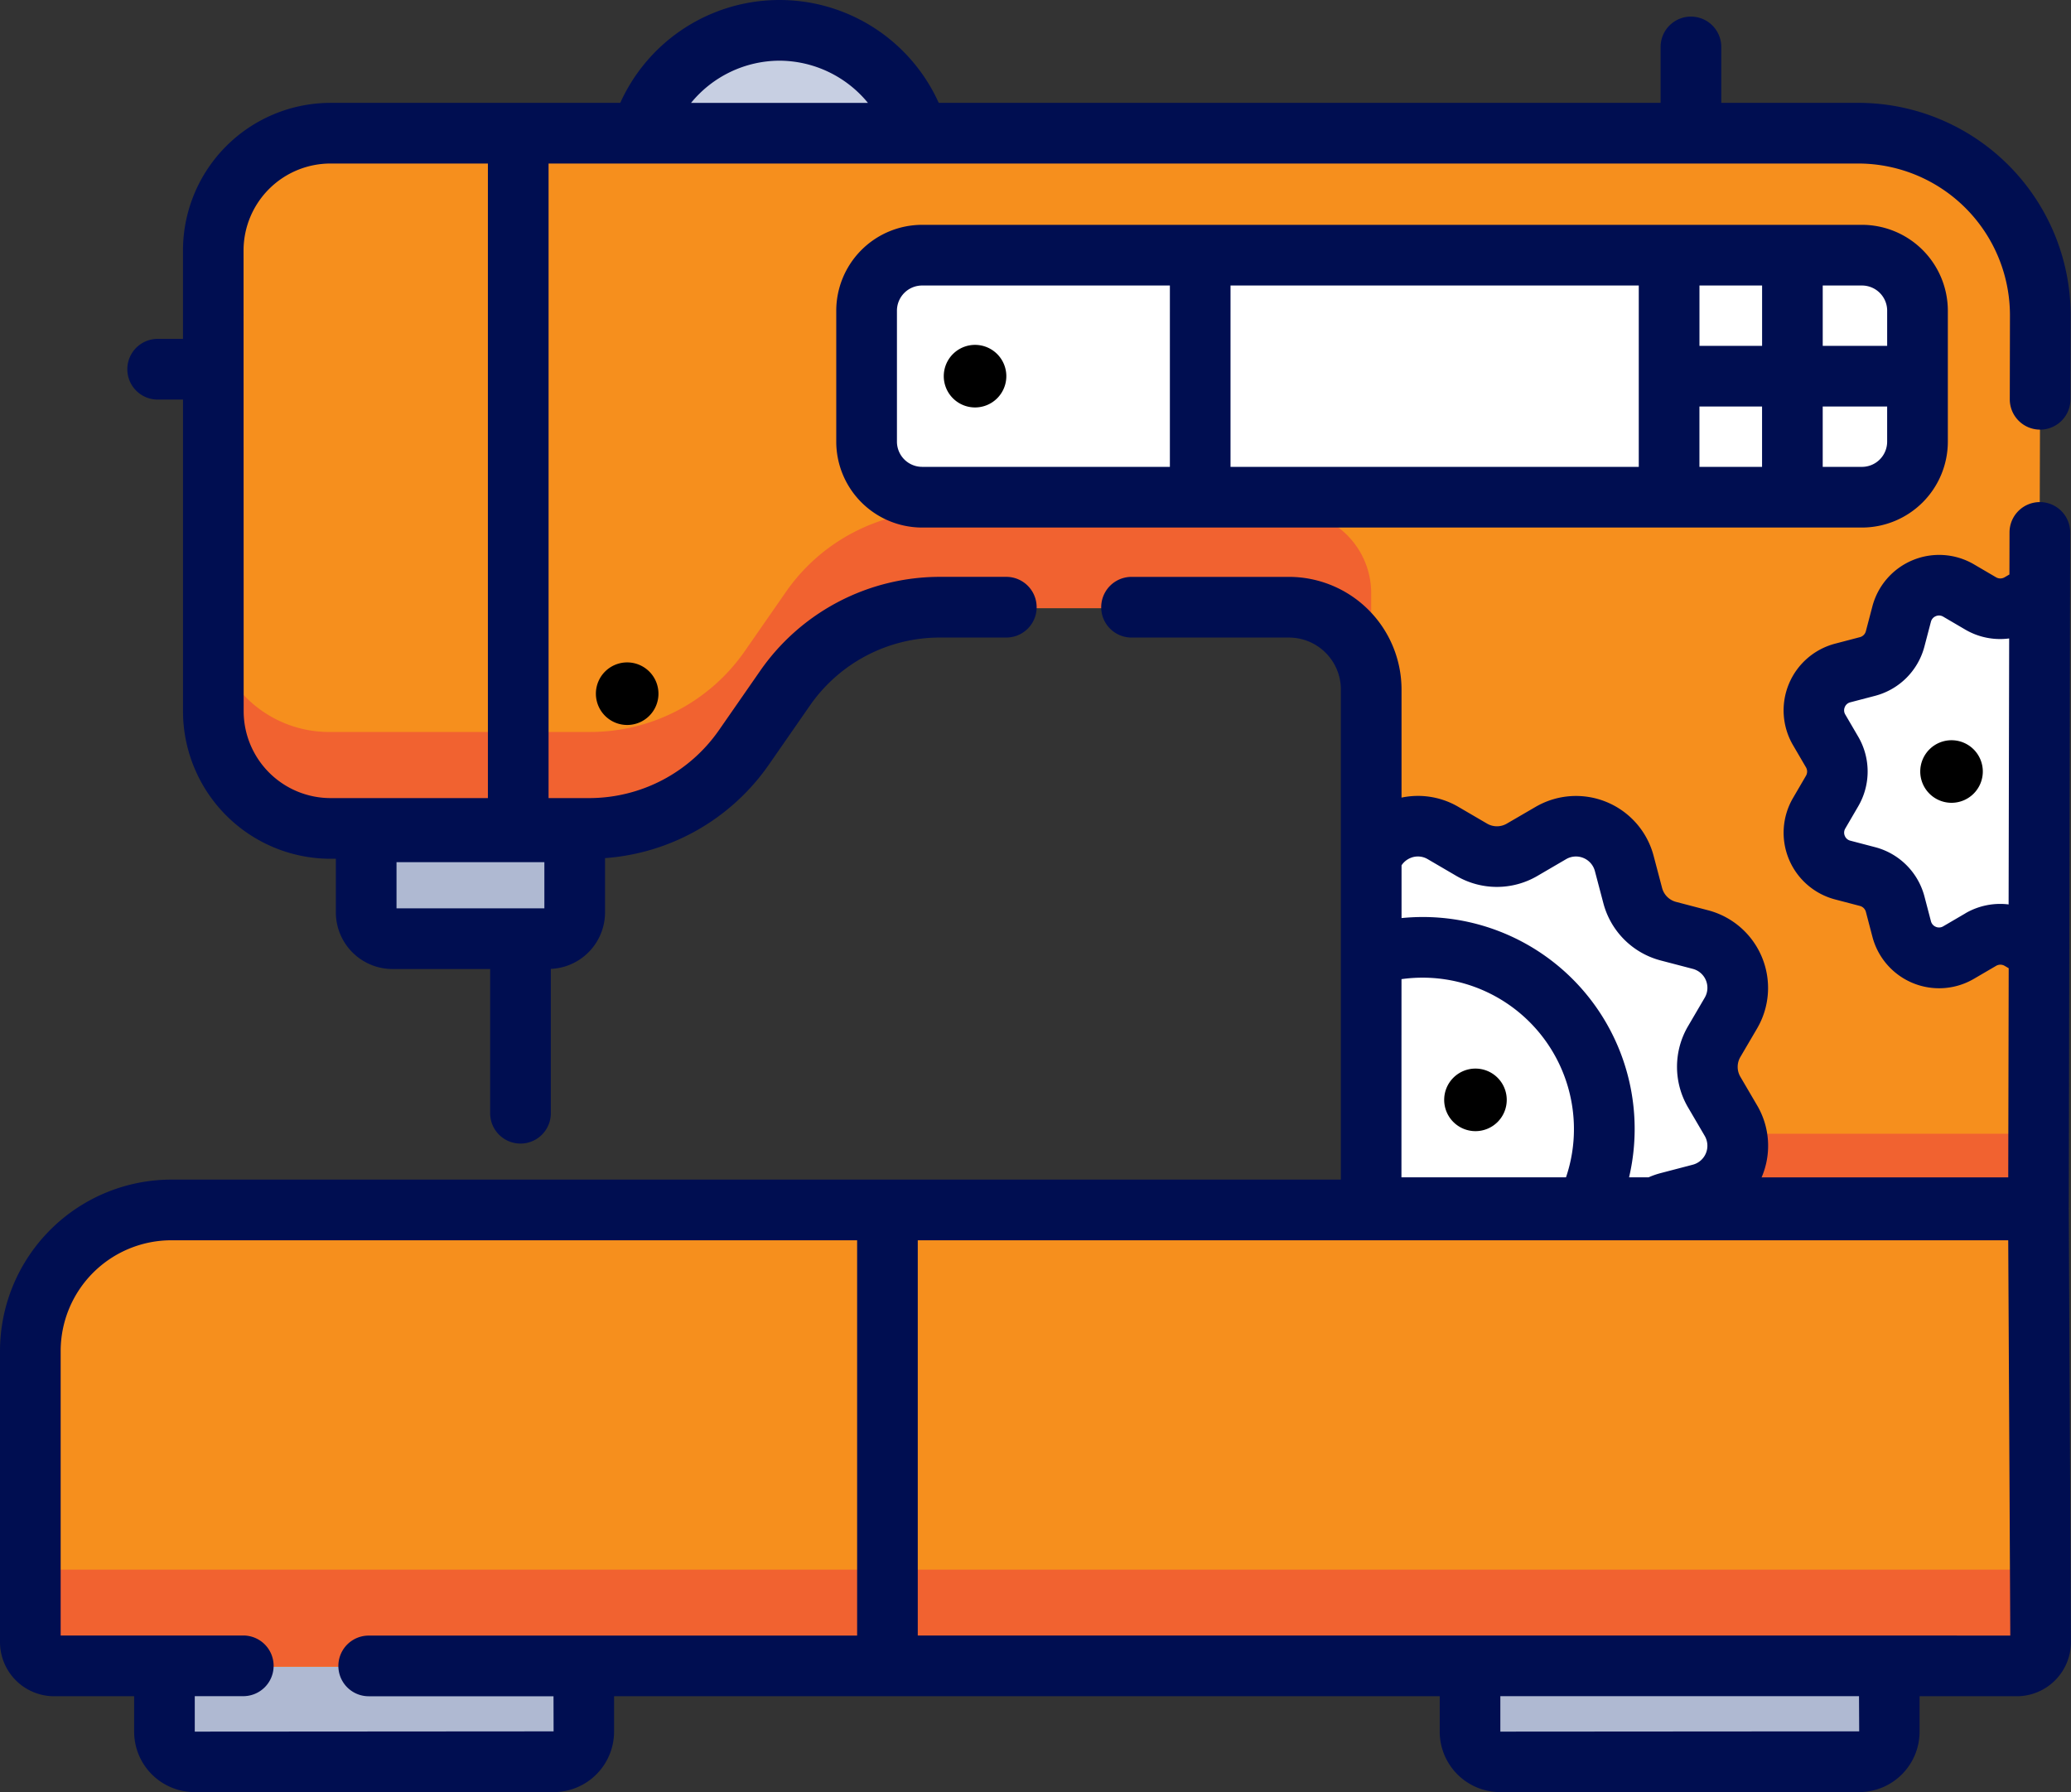 <svg xmlns="http://www.w3.org/2000/svg" width="196.321" height="169.866" viewBox="0 0 196.321 169.866">
  <rect x="0" y="0" width="196.321" height="169.866" fill="#333333" stroke="none"/>
  <g id="sewing-machine" transform="translate(0 0)">
    <g id="Group_936" data-name="Group 936" transform="translate(15.592 77.841)">
      <path id="Path_5218" data-name="Path 5218" d="M107.805,214.139H93.024a2.492,2.492,0,0,1-2.492-2.492v-8.639H110.3v8.639A2.492,2.492,0,0,1,107.805,214.139Zm0,0" transform="translate(-71.41 -203.008)" fill="#afb9d2"/>
      <path id="Path_5219" data-name="Path 5219" d="M77.555,420.9H43.514a2.85,2.85,0,0,1-2.85-2.85v-6.235H80.407v6.235a2.852,2.852,0,0,1-2.852,2.85Zm0,0" transform="translate(-40.664 -331.749)" fill="#afb9d2"/>
      <path id="Path_5220" data-name="Path 5220" d="M400.325,420.9H366.284a2.85,2.85,0,0,1-2.85-2.85v-6.235h39.743v6.235a2.852,2.852,0,0,1-2.852,2.85Zm0,0" transform="translate(-239.672 -331.749)" fill="#afb9d2"/>
    </g>
    <path id="Path_5221" data-name="Path 5221" d="M197.741,50.212l-.076,26.3-.1,33.892v65.61a2.255,2.255,0,0,1-2.257,2.253H9.281a2.255,2.255,0,0,1-2.257-2.253V148.518A13.343,13.343,0,0,1,20.4,135.207H134.315V85.71a7.784,7.784,0,0,0-7.783-7.783H93.488A17.841,17.841,0,0,0,78.833,85.59l-3.9,5.614a17.84,17.84,0,0,1-14.655,7.66H35.533A11.113,11.113,0,0,1,24.418,87.756V44A11.112,11.112,0,0,1,35.533,32.894H180.294a17.427,17.427,0,0,1,17.446,17.318Zm0,0" transform="translate(-4.33 -20.281)" fill="#f68f1d"/>
    <path id="Path_5222" data-name="Path 5222" d="M63.5,156.476H88.249a17.838,17.838,0,0,0,14.655-7.66l3.9-5.614a17.841,17.841,0,0,1,14.655-7.663H154.5a7.784,7.784,0,0,1,7.783,7.783v-9.206a7.784,7.784,0,0,0-7.783-7.781H121.457A17.841,17.841,0,0,0,106.8,134l-3.9,5.614a17.838,17.838,0,0,1-14.655,7.66H63.5a11.113,11.113,0,0,1-11.115-11.108v9.2A11.113,11.113,0,0,0,63.5,156.476Zm0,0" transform="translate(-32.3 -77.893)" fill="#f16230"/>
    <path id="Path_5223" data-name="Path 5223" d="M195.308,384.39H9.28a2.255,2.255,0,0,1-2.257-2.253v9.2a2.255,2.255,0,0,0,2.257,2.253H195.308a2.255,2.255,0,0,0,2.257-2.253v-9.2A2.255,2.255,0,0,1,195.308,384.39Zm0,0" transform="translate(-4.33 -235.611)" fill="#f16230"/>
    <path id="Path_5224" data-name="Path 5224" d="M313.87,68.506V80.6a5.427,5.427,0,0,1-5.427,5.424H219.678A5.427,5.427,0,0,1,214.25,80.6V68.506a5.424,5.424,0,0,1,5.428-5.424h88.765A5.423,5.423,0,0,1,313.87,68.506Zm0,0" transform="translate(-132.098 -38.894)" fill="#fff"/>
    <path id="Path_5225" data-name="Path 5225" d="M341.173,65.891V85.6c0,.138,0,.276,0,.415H296.731c0-.139,0-.277,0-.415V63.078h44.32c.082.885.126,1.83.126,2.813Zm0,0" transform="translate(-182.95 -38.891)" fill="#fff"/>
    <path id="Path_5226" data-name="Path 5226" d="M436.189,68.5V80.6a5.427,5.427,0,0,1-5.427,5.424H412.641V63.078h18.122a5.425,5.425,0,0,1,5.427,5.425Zm0,0" transform="translate(-254.418 -38.891)" fill="#fff"/>
    <path id="Path_5227" data-name="Path 5227" d="M184.748,17.249H158.527a13.69,13.69,0,0,1,26.221,0Zm0,0" transform="translate(-97.742 -4.624)" fill="#c7cfe2"/>
    <path id="Path_5228" data-name="Path 5228" d="M339,280.262h63.251v7.461H339Zm0,0" transform="translate(-209.012 -172.799)" fill="#f16230"/>
    <path id="Path_5229" data-name="Path 5229" d="M373.092,233.318a4.733,4.733,0,0,1-2.889,6.969l-3.036.794a4.593,4.593,0,0,0-1.189.493H339V208.48a4.732,4.732,0,0,1,6.82-2.414l2.713,1.585a4.729,4.729,0,0,0,4.779,0l2.711-1.585a4.734,4.734,0,0,1,6.971,2.883l.8,3.039a4.736,4.736,0,0,0,3.379,3.378l3.036.794a4.733,4.733,0,0,1,2.891,6.968l-1.585,2.707a4.722,4.722,0,0,0,0,4.779Zm0,0" transform="translate(-209.012 -126.65)" fill="#fff"/>
    <path id="Path_5230" data-name="Path 5230" d="M469.82,145.425l-.1,33.892v.407l-1.767-1.469a3.674,3.674,0,0,0-3.7,0l-2.1,1.228a3.667,3.667,0,0,1-5.4-2.236l-.616-2.35a3.671,3.671,0,0,0-2.617-2.615l-2.353-.616a3.661,3.661,0,0,1-2.233-5.392l1.225-2.1a3.66,3.66,0,0,0,0-3.7l-1.225-2.1a3.661,3.661,0,0,1,2.233-5.392l2.353-.616a3.669,3.669,0,0,0,2.617-2.615l.616-2.35a3.667,3.667,0,0,1,5.4-2.236l2.1,1.228a3.673,3.673,0,0,0,3.7,0Zm0,0" transform="translate(-276.486 -89.197)" fill="#fff"/>
    <path id="Path_5231" data-name="Path 5231" d="M361.095,252.577a17.121,17.121,0,0,1-1.7,7.47H339V236.077a17.229,17.229,0,0,1,22.1,16.5Zm0,0" transform="translate(-209.012 -145.123)" fill="#fff"/>
    <path id="Path_5232" data-name="Path 5232" d="M196.108,191.2c0-.031,0-.061-.006-.093s0-.066.006-.1l.136-64a2.876,2.876,0,0,0-2.868-2.883h-.007A2.876,2.876,0,0,0,190.493,127l-.009,3.984-.463.271a.8.8,0,0,1-.8,0l-2.1-1.23a6.542,6.542,0,0,0-9.629,3.989l-.617,2.35a.788.788,0,0,1-.563.563l-2.35.616a6.537,6.537,0,0,0-3.99,9.625l1.227,2.1a.788.788,0,0,1,0,.794l-1.224,2.1a6.536,6.536,0,0,0,3.986,9.626l2.352.616a.792.792,0,0,1,.565.563l.617,2.353a6.533,6.533,0,0,0,9.631,3.986l2.1-1.227a.8.8,0,0,1,.8,0l.389.228-.043,19.826H166.989c.01-.025.022-.051.034-.076a7.554,7.554,0,0,0-.46-6.755,0,0,0,0,1,0,0l-1.586-2.707a1.853,1.853,0,0,1,0-1.872l1.588-2.708a7.609,7.609,0,0,0-4.646-11.2l-3.033-.794a1.856,1.856,0,0,1-1.329-1.327l-.8-3.032a7.608,7.608,0,0,0-11.2-4.642L142.84,154.6a1.856,1.856,0,0,1-1.874,0l-2.708-1.582a7.581,7.581,0,0,0-5.4-.882V141.883a10.683,10.683,0,0,0-10.672-10.67H107.265a2.876,2.876,0,0,0,0,5.752h14.923a4.925,4.925,0,0,1,4.92,4.919v46.459H16.25A16.264,16.264,0,0,0,0,204.583v27.6a5.138,5.138,0,0,0,5.133,5.131h7.583v3.36a5.733,5.733,0,0,0,5.726,5.726H52.483a5.734,5.734,0,0,0,5.728-5.726v-3.36h78.268v3.36A5.733,5.733,0,0,0,142.2,246.4h34.041a5.733,5.733,0,0,0,5.726-5.726v-3.36h9.216a5.141,5.141,0,0,0,5.133-5.146Zm-9.8-28.093-2.1,1.228a.766.766,0,0,1-.7.048.781.781,0,0,1-.464-.532l-.616-2.35a6.552,6.552,0,0,0-4.67-4.667l-2.356-.617a.757.757,0,0,1-.524-.457.773.773,0,0,1,.048-.7l1.225-2.1a6.549,6.549,0,0,0,0-6.6l-1.227-2.1a.77.77,0,0,1-.048-.7.757.757,0,0,1,.527-.458l2.353-.616a6.55,6.55,0,0,0,4.669-4.667l.617-2.35a.781.781,0,0,1,.464-.532.8.8,0,0,1,.307-.063.769.769,0,0,1,.391.109l2.1,1.23a6.538,6.538,0,0,0,4.155.836l-.052,25.211a6.553,6.553,0,0,0-4.1.843Zm-52.518-5.283a1.829,1.829,0,0,1,1.559.151l2.707,1.582a7.6,7.6,0,0,0,7.685,0l2.714-1.585a1.856,1.856,0,0,1,2.735,1.134l.8,3.032a7.615,7.615,0,0,0,5.434,5.434l3.036.794A1.855,1.855,0,0,1,161.6,171.1l-1.585,2.707a7.606,7.606,0,0,0,0,7.687L161.6,184.2a1.857,1.857,0,0,1-1.137,2.732l-3.035.794a7.609,7.609,0,0,0-1.149.4h-1.851a20.088,20.088,0,0,0-19.561-24.673c-.673,0-1.342.036-2.007.1v-5a1.859,1.859,0,0,1,.935-.729Zm-.935,11.518a14.352,14.352,0,0,1,16.347,14.189,14.2,14.2,0,0,1-.752,4.594h-15.6Zm-80.377,71.3-34.015.024v-3.36h4.6a2.875,2.875,0,1,0,0-5.75H5.751V204.583a10.5,10.5,0,0,1,10.5-10.489h65v37.471h-46.3a2.875,2.875,0,1,0,0,5.75H52.47Zm123.764,0-34.017.024v-3.36h34Zm2.85-9.086H87V194.094H190.371l.195,37.471Zm0,0" transform="translate(0 -76.533)" fill="#000e51"/>
    <path id="Path_5233" data-name="Path 5233" d="M153.25,166.72a2.965,2.965,0,1,0-2.964,2.963A2.963,2.963,0,0,0,153.25,166.72Zm0,0" transform="translate(-90.832 -100.966)"/>
    <path id="Path_5234" data-name="Path 5234" d="M239.254,88.228a2.965,2.965,0,1,0-2.966,2.963A2.964,2.964,0,0,0,239.254,88.228Zm0,0" transform="translate(-143.859 -52.571)"/>
    <path id="Path_5235" data-name="Path 5235" d="M34.36,37.874h2.4V67.415A14,14,0,0,0,50.749,81.4h.5v5.082a5.375,5.375,0,0,0,5.368,5.368h9.259v13.669a2.876,2.876,0,1,0,5.752,0V91.837a5.37,5.37,0,0,0,5.139-5.356V81.337a20.733,20.733,0,0,0,15.52-8.845l3.906-5.623a14.989,14.989,0,0,1,12.312-6.439h6.3a2.876,2.876,0,0,0,0-5.752h-6.3A20.741,20.741,0,0,0,91.47,63.59l-3.906,5.623a14.99,14.99,0,0,1-12.312,6.435H71.414V15.5H195.546a14.393,14.393,0,0,1,14.4,14.416l-.016,7.925a2.874,2.874,0,0,0,2.87,2.882h.006a2.876,2.876,0,0,0,2.876-2.868l.016-7.926a20.143,20.143,0,0,0-20.15-20.181H182.581V4.45a2.876,2.876,0,0,0-5.752,0v5.3H108.4a16.56,16.56,0,0,0-30.19,0H50.749A14,14,0,0,0,36.758,23.733v8.389h-2.4a2.876,2.876,0,1,0,0,5.752ZM57,81.722H71.016V86.1H57ZM93.3,5.752a10.888,10.888,0,0,1,8.388,4H84.92A10.879,10.879,0,0,1,93.3,5.752Zm-50.8,17.981A8.246,8.246,0,0,1,50.749,15.5H65.663V75.648H50.749a8.246,8.246,0,0,1-8.239-8.233Zm0,0" transform="translate(-19.412 0)" fill="#000e51"/>
    <path id="Path_5236" data-name="Path 5236" d="M297.386,55.578h-82.5a8.149,8.149,0,0,0-8.139,8.139V76.13a8.149,8.149,0,0,0,8.139,8.141h89.093a8.15,8.15,0,0,0,8.141-8.141V63.717a8.149,8.149,0,0,0-8.141-8.139Zm-2.874,5.752v5.719h-5.937V61.33ZM282.822,78.519h-38.7V61.33h38.7ZM212.5,76.13V63.717a2.39,2.39,0,0,1,2.387-2.388h23.486V78.518H214.889A2.391,2.391,0,0,1,212.5,76.13Zm76.072,2.389V72.8h5.937v5.719Zm15.408,0h-3.721V72.8h6.108v3.33a2.391,2.391,0,0,1-2.388,2.389Zm2.388-14.8v3.331h-6.108V61.33h3.721a2.39,2.39,0,0,1,2.388,2.388Zm0,0" transform="translate(-127.474 -34.267)" fill="#000e51"/>
    <path id="Path_5237" data-name="Path 5237" d="M480.664,185.959a2.965,2.965,0,1,0-2.966,2.963A2.965,2.965,0,0,0,480.664,185.959Zm0,0" transform="translate(-292.703 -112.828)"/>
    <path id="Path_5238" data-name="Path 5238" d="M362.969,267.142A2.965,2.965,0,1,0,360,270.1,2.963,2.963,0,0,0,362.969,267.142Zm0,0" transform="translate(-220.137 -162.883)"/>
  </g>
</svg>
